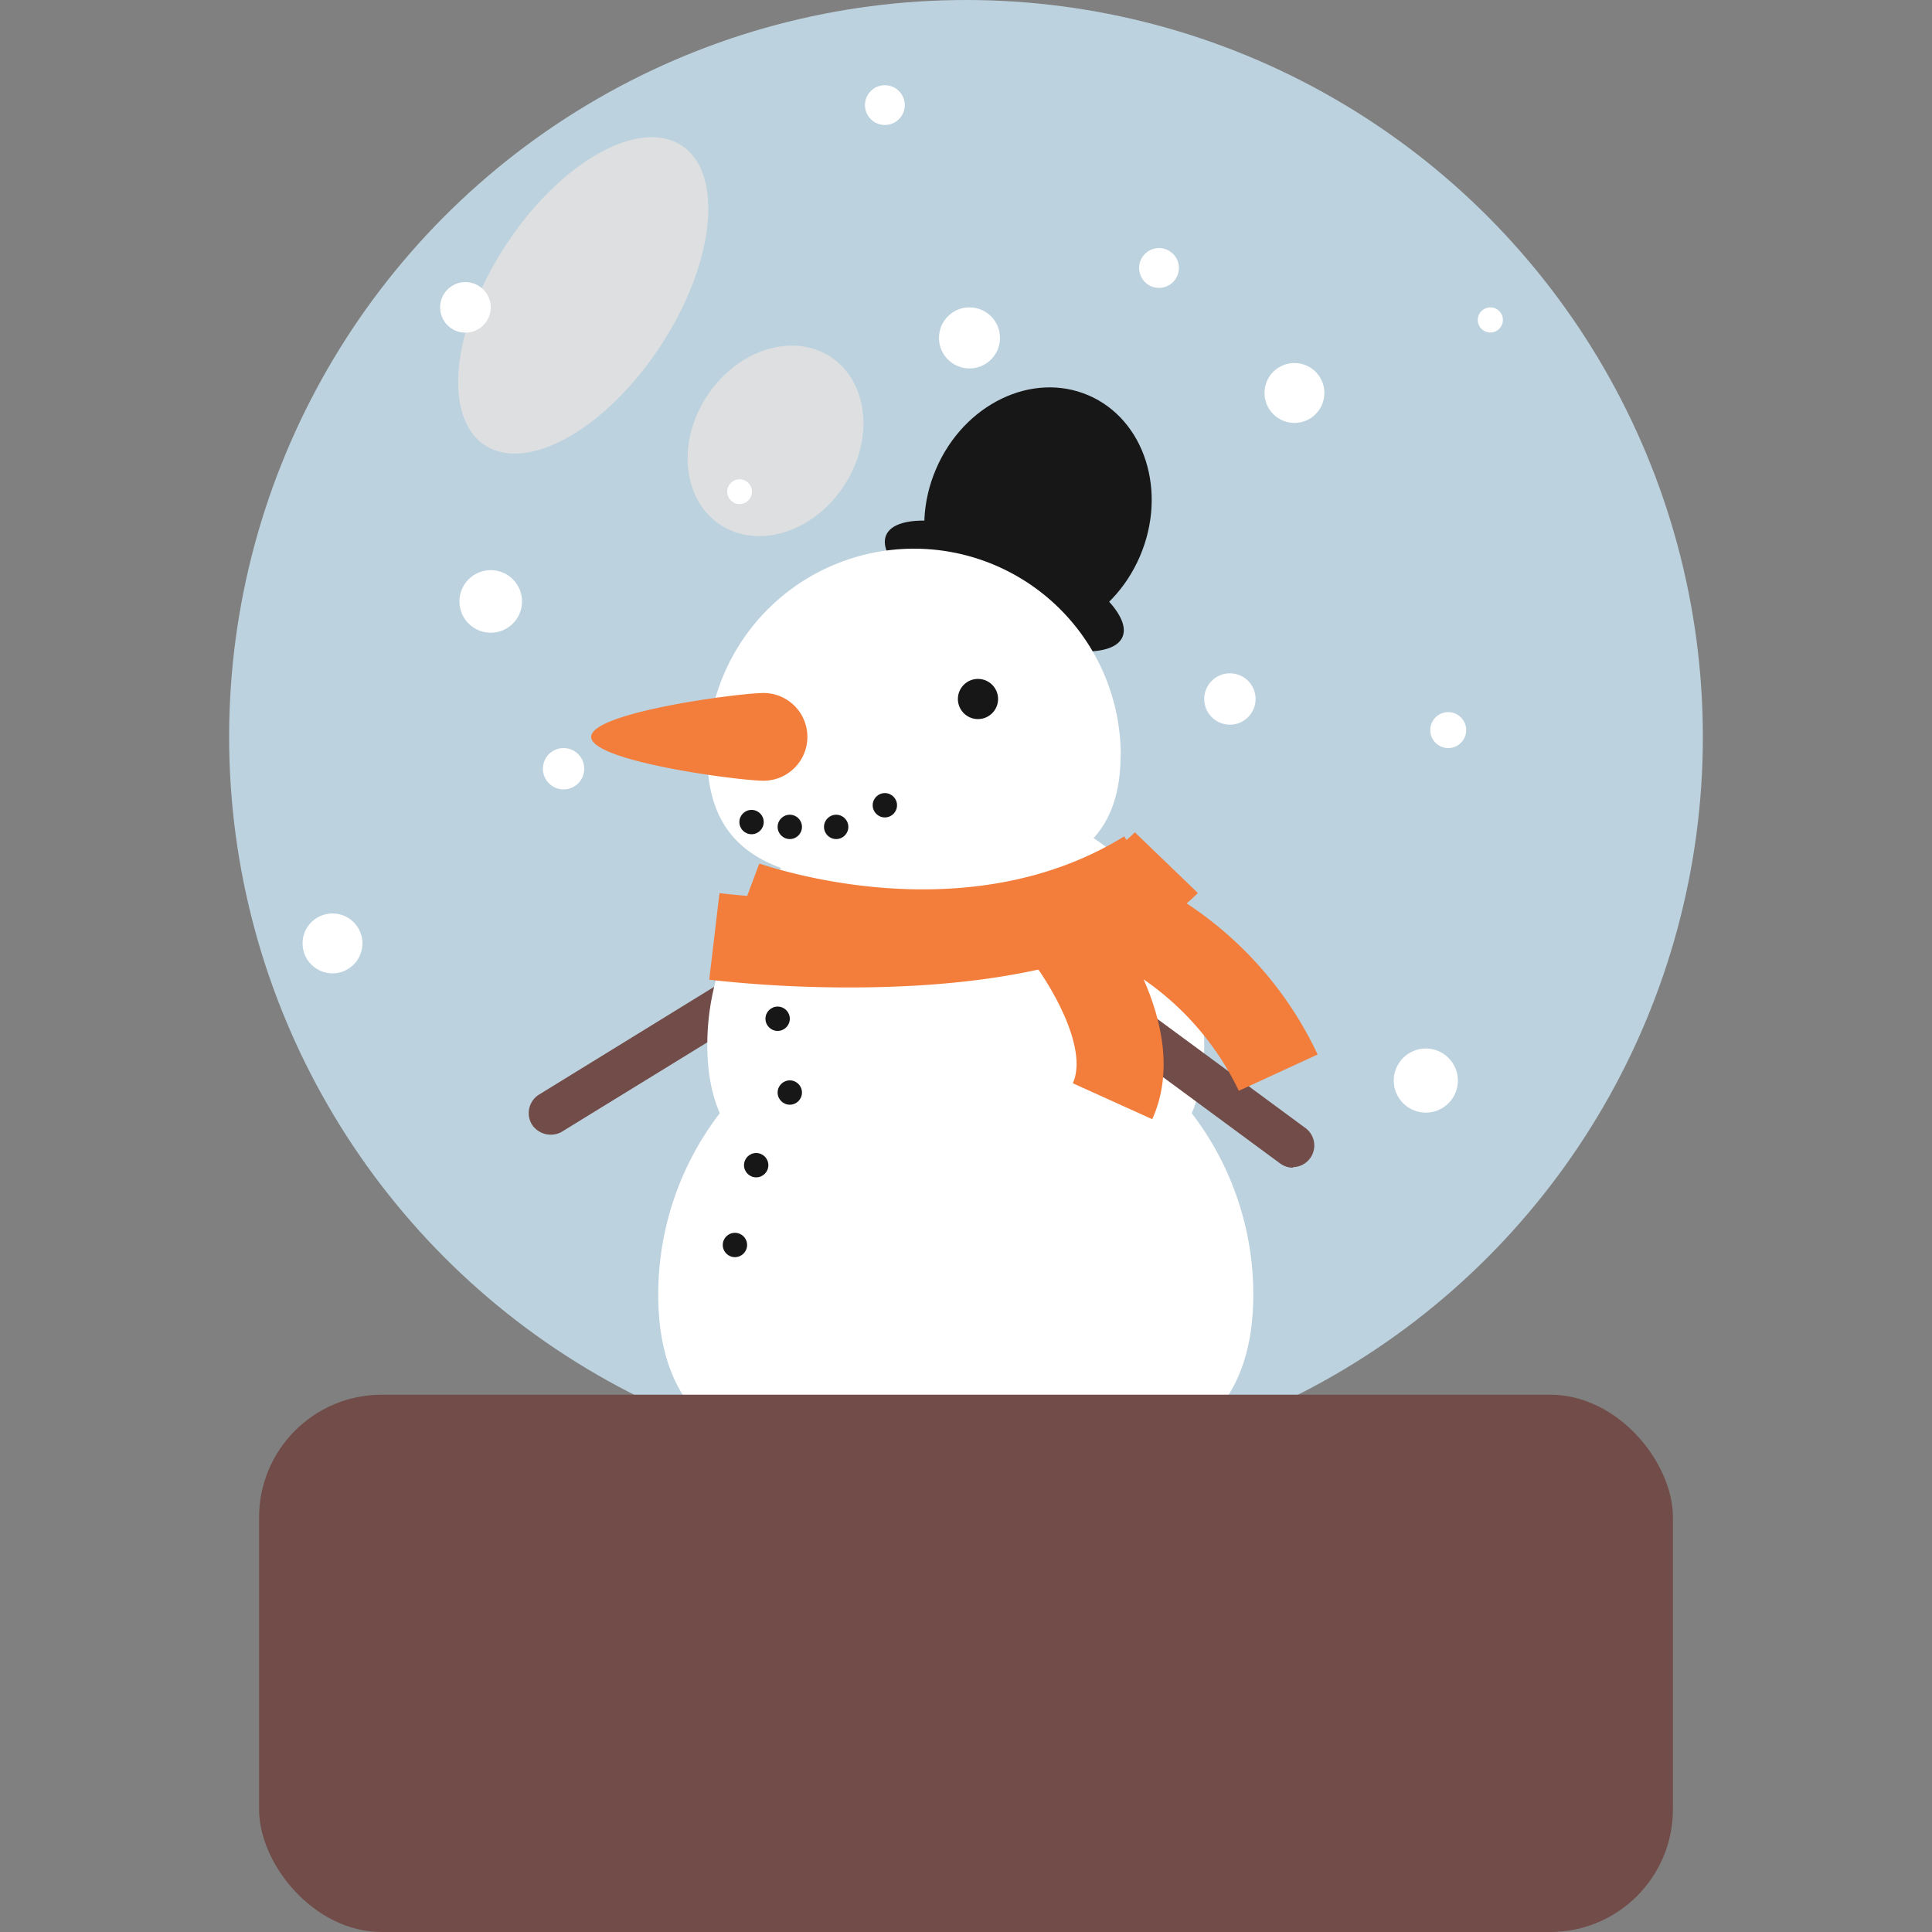 <svg id="Layer_1" width="10%" height="10%" data-name="Layer 1" xmlns="http://www.w3.org/2000/svg" viewBox="0 0 100 100"><rect x="0" y="0" width="100" height="100" fill="#808080" stroke="none"/><defs><style>.cls-1{fill:#bcd2de;}.cls-2{fill:#171717;}.cls-3{fill:#714c48;}.cls-4{fill:#fff;}.cls-5{fill:#f37d3b;}.cls-6{fill:#dddfe0;}</style></defs><title>snow globe</title><circle class="cls-1" cx="50" cy="38.14" r="38.14"/><line class="cls-2" x1="38.28" y1="51.65" x2="28.52" y2="57.61"/><path class="cls-3" d="M28.53,58.73a1.16,1.16,0,0,1-1-.53,1.13,1.13,0,0,1,.38-1.55l9.75-6a1.13,1.13,0,0,1,1.18,1.93l-9.76,6A1.1,1.1,0,0,1,28.53,58.73Z"/><ellipse class="cls-2" cx="51.98" cy="30.33" rx="2.32" ry="6.66" transform="translate(3.56 66.07) rotate(-66.69)"/><ellipse class="cls-2" cx="53.73" cy="26.53" rx="6.61" ry="5.74" transform="translate(8.1 65.38) rotate(-66.69)"/><path class="cls-4" d="M64.87,67c0,8.51-6.9,9.58-15.4,9.58S34.07,75.55,34.07,67a15.4,15.4,0,0,1,30.8,0Z"/><path class="cls-4" d="M62.33,54.08c0,7.1-5.76,8-12.86,8s-12.86-.9-12.86-8a12.86,12.86,0,1,1,25.72,0Z"/><path class="cls-4" d="M58,39.1c0,5.91-4.79,6.65-10.7,6.65S36.61,45,36.61,39.1a10.7,10.7,0,1,1,21.4,0Z"/><path class="cls-5" d="M39.52,35.87a2.27,2.27,0,0,1,0,4.54c-1.25,0-8.92-1-8.92-2.27S38.27,35.87,39.52,35.87Z"/><circle class="cls-2" cx="50.62" cy="36.18" r="1.04"/><circle class="cls-2" cx="38.9" cy="42.55" r="0.63"/><circle class="cls-2" cx="40.88" cy="42.8" r="0.63"/><circle class="cls-2" cx="43.28" cy="42.8" r="0.63"/><circle class="cls-2" cx="40.25" cy="52.73" r="0.63"/><circle class="cls-2" cx="40.88" cy="56.55" r="0.63"/><circle class="cls-2" cx="39.14" cy="60.31" r="0.63"/><circle class="cls-2" cx="38.04" cy="64.44" r="0.63"/><circle class="cls-2" cx="45.8" cy="41.68" r="0.63"/><path class="cls-5" d="M47.72,48.33a28.61,28.61,0,0,1-9.21-1.52l.79-2.11c.1,0,10.47,3.79,18.89-1.41l1.18,1.92A22,22,0,0,1,47.72,48.33Z"/><path class="cls-5" d="M44,51.11a64.45,64.45,0,0,1-7.29-.4l.53-4.48c4.59.54,17.41,1,21.5-3.15L62,46.22C58,50.27,50,51.11,44,51.11Z"/><line class="cls-2" x1="66.93" y1="59.32" x2="57.73" y2="52.54"/><path class="cls-3" d="M66.93,60.44a1.12,1.12,0,0,1-.67-.22l-9.2-6.78a1.13,1.13,0,1,1,1.34-1.81l9.2,6.78a1.12,1.12,0,0,1-.67,2Z"/><path class="cls-5" d="M59.64,57.93l-4.11-1.86c.83-1.84-1.21-5.25-2.33-6.62l3.48-2.87C57.21,47.23,61.84,53.05,59.64,57.93Z"/><path class="cls-5" d="M64.12,56.46a14.69,14.69,0,0,0-7.45-7.16l1.53-4.24a19.05,19.05,0,0,1,10,9.52Z"/><rect class="cls-3" x="13.41" y="72.19" width="73.18" height="27.81" rx="6.35" ry="6.35"/><ellipse class="cls-6" cx="30.18" cy="15.29" rx="9.28" ry="4.78" transform="translate(0.84 32.12) rotate(-56.7)"/><ellipse class="cls-6" cx="40.14" cy="22.82" rx="5.2" ry="4.24" transform="translate(-0.97 43.84) rotate(-56.7)"/><circle class="cls-4" cx="24.09" cy="15.91" r="1.31"/><circle class="cls-4" cx="38.28" cy="25.45" r="0.64"/><circle class="cls-4" cx="73.8" cy="55.93" r="1.66"/><circle class="cls-4" cx="67" cy="20.34" r="1.55"/><circle class="cls-4" cx="17.21" cy="48.83" r="1.55"/><circle class="cls-4" cx="74.96" cy="37.79" r="0.93"/><circle class="cls-4" cx="25.4" cy="31.13" r="1.62"/><circle class="cls-4" cx="59.99" cy="13.87" r="1.03"/><circle class="cls-4" cx="45.8" cy="5.44" r="1.03"/><circle class="cls-4" cx="50.18" cy="17.49" r="1.58"/><circle class="cls-4" cx="29.17" cy="39.79" r="1.07"/><circle class="cls-4" cx="63.66" cy="36.18" r="1.33"/><circle class="cls-4" cx="77.14" cy="16.56" r="0.65"/></svg>
